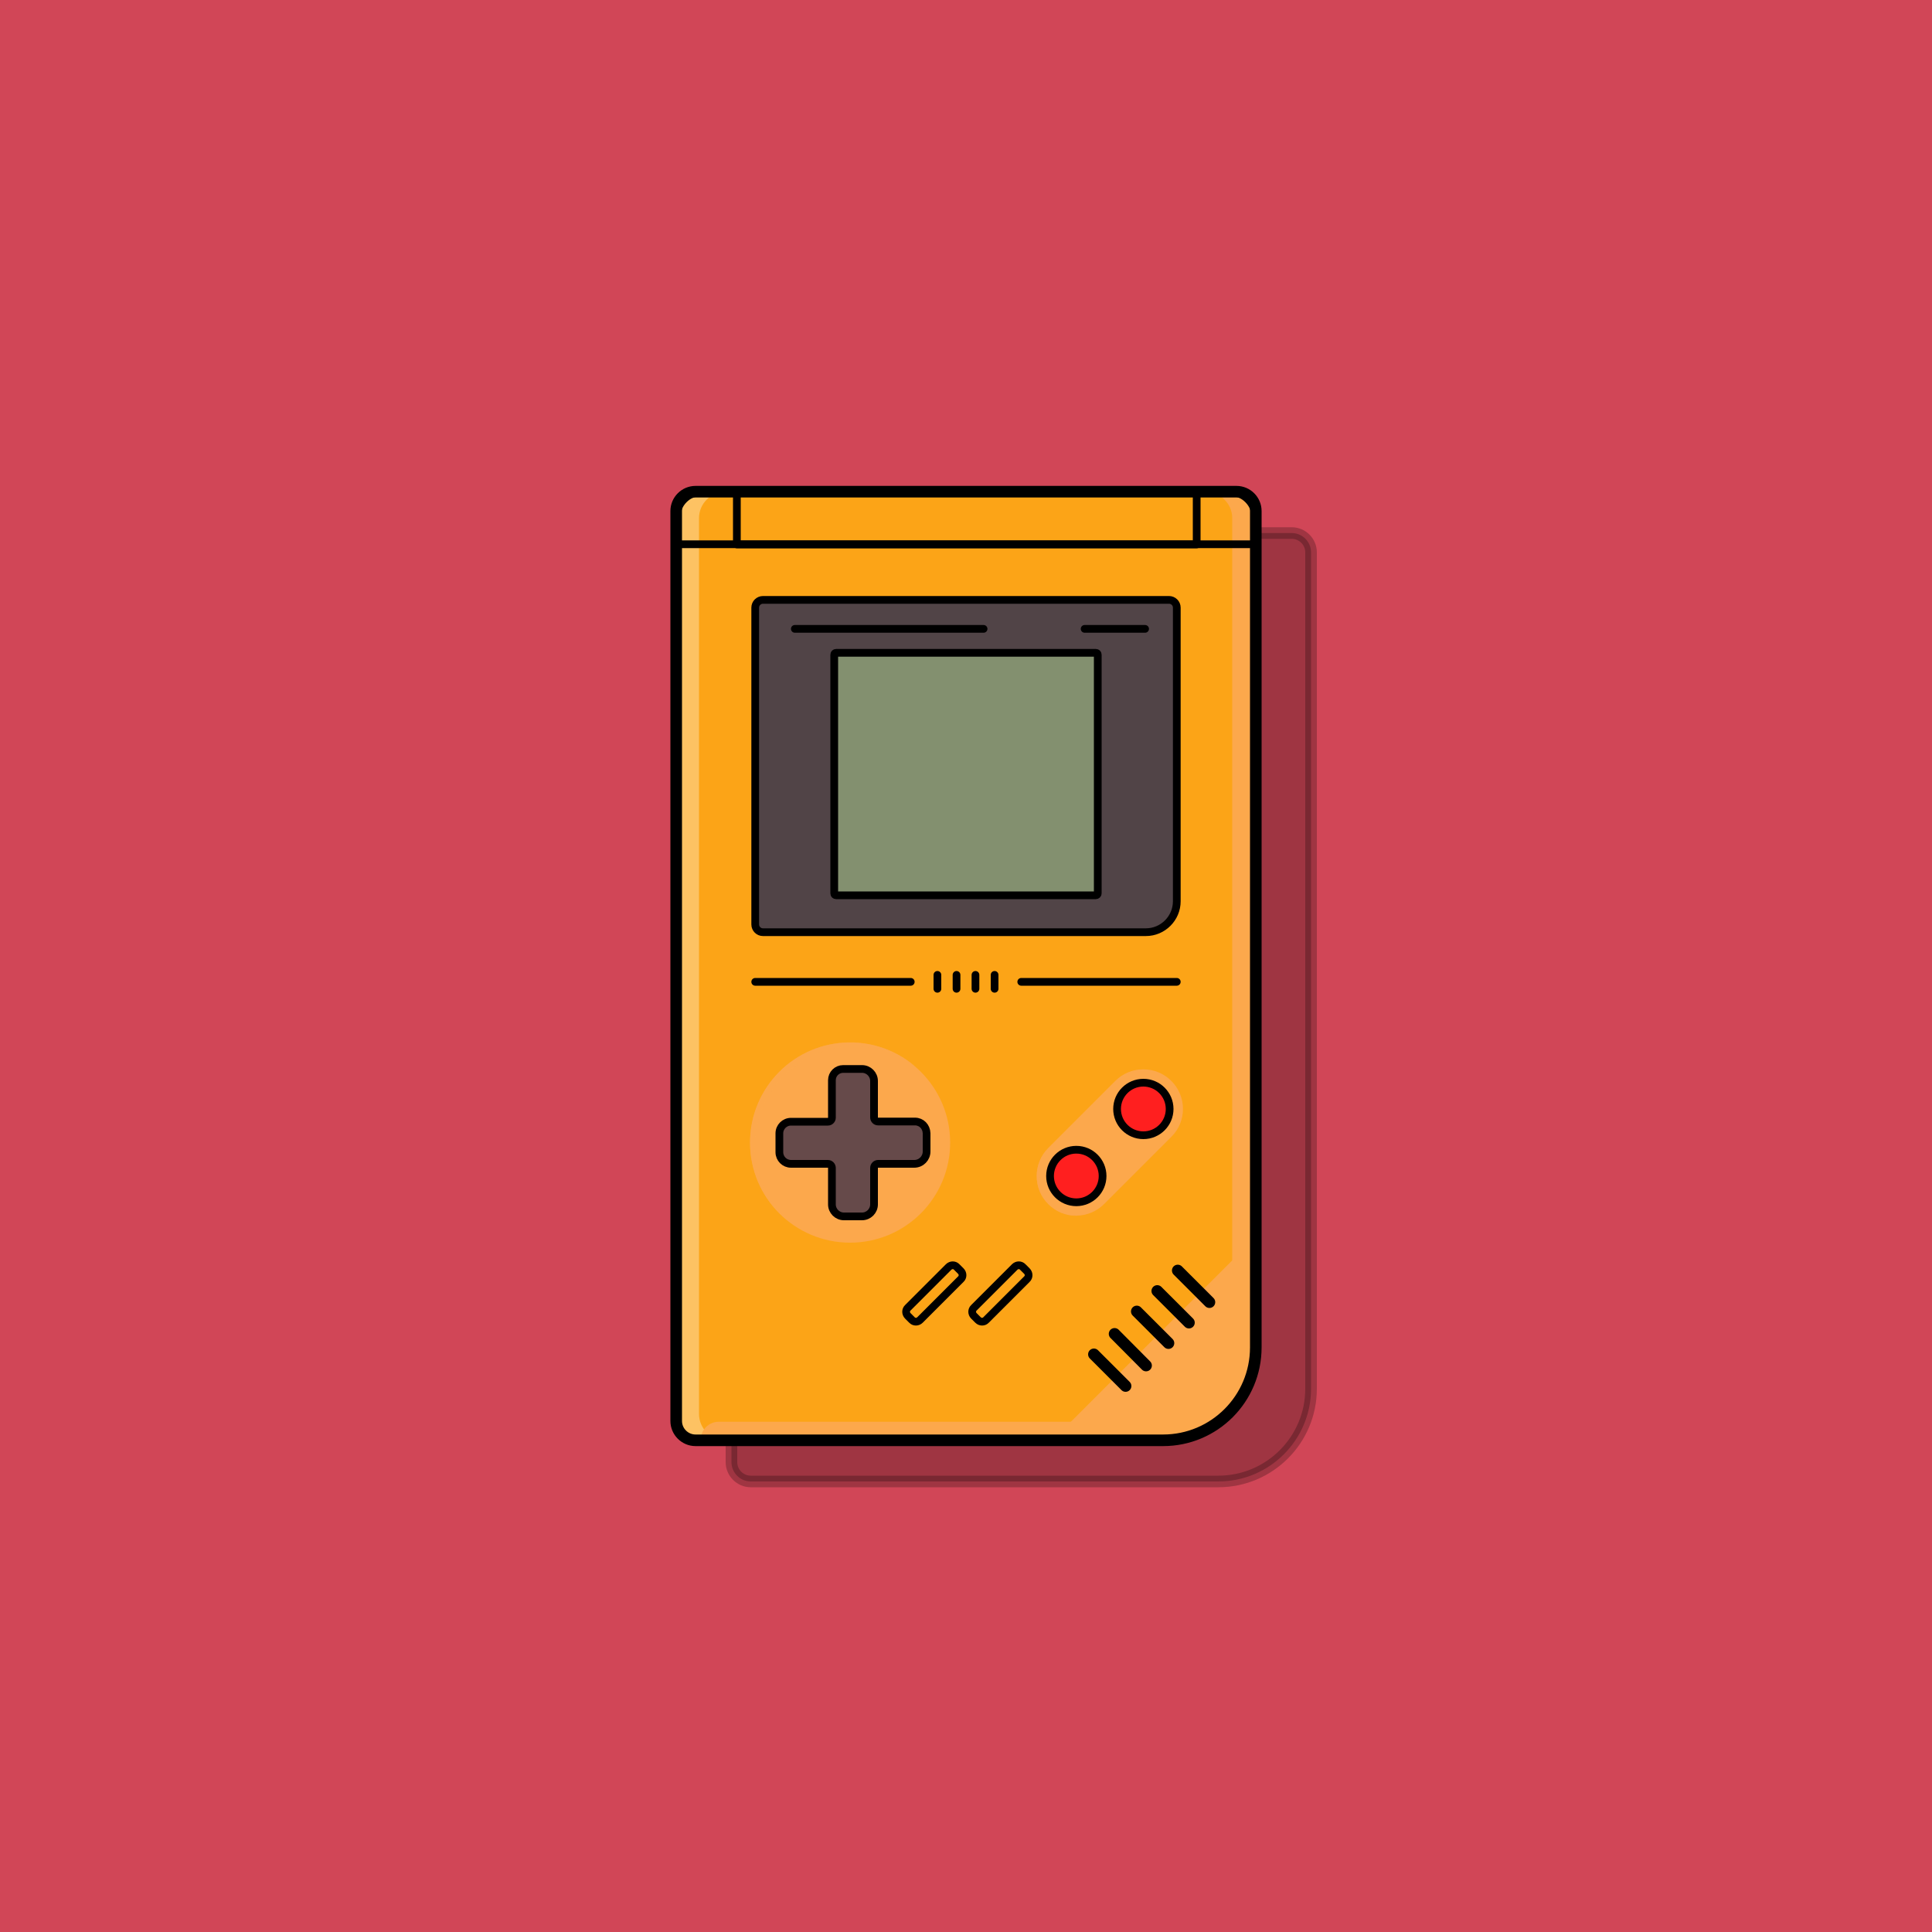 <?xml version="1.0" encoding="utf-8"?>
<!-- Generator: Adobe Illustrator 23.1.1, SVG Export Plug-In . SVG Version: 6.00 Build 0)  -->
<svg version="1.1" id="Layer_1" xmlns="http://www.w3.org/2000/svg" xmlns:xlink="http://www.w3.org/1999/xlink" x="0px" y="0px"
	 viewBox="0 0 1000 1000" style="enable-background:new 0 0 1000 1000;" xml:space="preserve">
<style type="text/css">
	.st0{fill:#D14657;}
	.st1{opacity:0.24;stroke:#000000;stroke-width:6;stroke-linecap:round;stroke-linejoin:round;stroke-miterlimit:10;}
	.st2{fill:#FCA417;}
	.st3{opacity:0.33;fill:#FFFFFF;}
	.st4{fill:#FCA84C;}
	.st5{opacity:0.66;fill:#FCA84C;}
	.st6{fill:none;stroke:#000000;stroke-width:6;stroke-linecap:round;stroke-linejoin:round;stroke-miterlimit:10;}
	.st7{fill:#514447;}
	.st8{fill:none;stroke:#000000;stroke-width:4;stroke-linecap:round;stroke-linejoin:round;stroke-miterlimit:10;}
	.st9{fill:#83906F;}
	.st10{fill:#664A4A;}
	.st11{fill:#FF1F1F;}
</style>
<rect class="st0" width="1000" height="1000"/>
<path id="XMLID_81_" class="st1" d="M630.6,766.8h-242c-5.5,0-10-4.5-10-10V285.9c0-5.5,4.5-10,10-10h280c5.5,0,10,4.5,10,10v432.9
	C678.6,745.3,657.1,766.8,630.6,766.8z"/>
<g id="XMLID_5_">
	<path id="XMLID_125_" class="st2" d="M602,745.5H360c-5.5,0-10-4.5-10-10V264.5c0-5.5,4.5-10,10-10h280c5.5,0,10,4.5,10,10v432.9
		C650,724,628.5,745.5,602,745.5z"/>
	<path id="XMLID_123_" class="st3" d="M361.8,731.8V268.2c0-7.5,6.1-13.6,13.6-13.6h-11.8c-7.5,0-13.6,6.1-13.6,13.6v463.6
		c0,7.5,6.1,13.6,13.6,13.6h11.8C367.9,745.5,361.8,739.3,361.8,731.8z"/>
	<circle id="XMLID_121_" class="st4" cx="440" cy="591.4" r="51.8"/>
	<path id="XMLID_119_" class="st5" d="M402.1,561c17.5-21.9,49.2-25.8,71.5-9.1c-0.4-0.3-0.8-0.7-1.2-1c-22.3-17.9-55-14.3-72.8,8.1
		s-14.3,55,8.1,72.8c0.4,0.3,0.9,0.7,1.3,1C387.7,614.7,384.5,582.9,402.1,561z"/>
	<g id="XMLID_112_">
		<path id="XMLID_117_" class="st4" d="M636.4,254.5h-12.5c7.5,0,13.9,6.1,13.9,13.6V680c0,36.1-29.5,65.5-65.7,65.5h12.5
			c36.1,0,65.5-29.3,65.5-65.5V268.2C650,260.7,643.9,254.5,636.4,254.5z"/>
		<path id="XMLID_115_" class="st4" d="M544.7,745.5h39.8c36.1,0,65.5-29.3,65.5-65.5v-39.8L544.7,745.5z"/>
		<path id="XMLID_113_" class="st4" d="M584.5,735.9H372c-5.1,0-9.3,4.2-9.3,9.3v0.2h221.8c58.1,0,65.5-29.3,65.5-65.5v-9.5
			C650,706.6,620.7,735.9,584.5,735.9z"/>
	</g>
	<path id="XMLID_111_" class="st6" d="M602,745.5H360c-5.5,0-10-4.5-10-10V264.5c0-5.5,4.5-10,10-10h280c5.5,0,10,4.5,10,10v432.9
		C650,724,628.5,745.5,602,745.5z"/>
	<path id="XMLID_110_" class="st7" d="M593.1,482.5H394.9c-2.2,0-4-1.8-4-4v-164c0-2.2,1.8-4,4-4h210.2c2.2,0,4,1.8,4,4v152
		C609.1,475.3,601.9,482.5,593.1,482.5z"/>
	<path id="XMLID_109_" class="st8" d="M593.1,482.5H394.9c-2.2,0-4-1.8-4-4v-164c0-2.2,1.8-4,4-4h210.2c2.2,0,4,1.8,4,4v152
		C609.1,475.3,601.9,482.5,593.1,482.5z"/>
	<path id="XMLID_108_" class="st9" d="M567.2,463.4H432.8c-0.6,0-1-0.4-1-1V338.9c0-0.6,0.4-1,1-1h134.4c0.6,0,1,0.4,1,1v123.5
		C568.2,463,567.7,463.4,567.2,463.4z"/>
	<path id="XMLID_107_" class="st8" d="M567.2,463.4H432.8c-0.6,0-1-0.4-1-1V338.9c0-0.6,0.4-1,1-1h134.4c0.6,0,1,0.4,1,1v123.5
		C568.2,463,567.7,463.4,567.2,463.4z"/>
	<path id="XMLID_106_" class="st8" d="M636.4,254.5H363.6c-7.5,0-13.6,6.1-13.6,13.6v13.6h300v-13.6
		C650,260.7,643.9,254.5,636.4,254.5z"/>
	<line id="XMLID_105_" class="st8" x1="528.6" y1="508.2" x2="609.1" y2="508.2"/>
	<line id="XMLID_104_" class="st8" x1="390.9" y1="508.2" x2="471.4" y2="508.2"/>
	<g id="XMLID_94_">
		<g>
			<g id="XMLID_152_">
				<path id="XMLID_153_" class="st10" d="M474.8,602.5h-67.2c-2.5,0-4.6-2-4.6-4.6v-13.1c0-2.5,2-4.6,4.6-4.6h67.2
					c2.5,0,4.6,2,4.6,4.6v13.1C479.3,600.5,477.3,602.5,474.8,602.5z"/>
			</g>
			<g id="XMLID_150_">
				<path id="XMLID_151_" class="st10" d="M430,625v-67.2c0-2.5,2-4.6,4.6-4.6h13.1c2.5,0,4.6,2,4.6,4.6V625c0,2.5-2,4.6-4.6,4.6
					h-13.1C432,629.5,430,627.5,430,625z"/>
			</g>
		</g>
	</g>
	<path id="XMLID_93_" class="st8" d="M473.6,580.5h-19.1c-1.2,0-2.1-1-2.1-2.1v-18.9c0-3.4-2.8-6.2-6.2-6.2h-9.8
		c-3.2,0-5.8,2.6-5.8,5.8v19.4c0,1.2-1,2.1-2.1,2.1h-19.1c-3.3,0-6,2.7-6,6v9.8c0,3.3,2.7,6,6,6h19.1c1.2,0,2.1,1,2.1,2.1v18.9
		c0,3.4,2.8,6.2,6.2,6.2h9.4c3.4,0,6.2-2.8,6.2-6.2v-18.9c0-1.2,1-2.1,2.1-2.1h18.7c3.6,0,6.4-2.9,6.4-6.4v-9.4
		C479.5,583.1,476.9,580.5,473.6,580.5z"/>
	<g id="XMLID_77_">
		<path id="XMLID_91_" class="st4" d="M557.1,629.2c-5.5,0-10.6-2.1-14.5-6c-3.9-3.9-6-9-6-14.5c0-5.5,2.1-10.6,6-14.5l34.7-34.7
			c3.9-3.9,9-6,14.5-6c5.5,0,10.6,2.1,14.5,6c8,8,8,21,0,28.9l-34.7,34.7C567.7,627,562.6,629.2,557.1,629.2z"/>
		<path id="XMLID_88_" class="st5" d="M544.2,623.2c-3.9-3.9-6-9-6-14.5c0-5.5,2.1-10.6,6-14.5l34.7-34.7c3.7-3.7,8.5-5.8,13.7-5.9
			c-0.3,0-0.5,0-0.8,0c-5.5,0-10.6,2.1-14.5,6l-34.7,34.7c-3.9,3.9-6,9-6,14.5c0,5.5,2.1,10.6,6,14.5c3.9,3.9,9,6,14.5,6
			c0.3,0,0.5,0,0.8,0C552.7,628.9,547.9,626.9,544.2,623.2z"/>
		<circle id="XMLID_86_" class="st11" cx="591.8" cy="574" r="13.6"/>
		<circle id="XMLID_80_" class="st11" cx="557.1" cy="608.7" r="13.6"/>
		<circle id="XMLID_79_" class="st8" cx="591.8" cy="574" r="13.6"/>
		<circle id="XMLID_78_" class="st8" cx="557.1" cy="608.7" r="13.6"/>
	</g>
	<path id="XMLID_76_" class="st8" d="M472,683.2l-2.1-2.1c-1.2-1.2-1.2-3.1,0-4.2l21.1-21.1c1.2-1.2,3.1-1.2,4.2,0l2.1,2.1
		c1.2,1.2,1.2,3.1,0,4.2l-21.1,21.1C475,684.4,473.1,684.4,472,683.2z"/>
	<path id="XMLID_75_" class="st8" d="M506.2,683.2l-2.1-2.1c-1.2-1.2-1.2-3.1,0-4.2l21.1-21.1c1.2-1.2,3.1-1.2,4.2,0l2.1,2.1
		c1.2,1.2,1.2,3.1,0,4.2l-21.1,21.1C509.3,684.4,507.4,684.4,506.2,683.2z"/>
	<g id="XMLID_61_">
		<line id="XMLID_74_" class="st6" x1="576.9" y1="690.4" x2="593.2" y2="706.8"/>
		<line id="XMLID_70_" class="st6" x1="566.2" y1="701" x2="582.6" y2="717.4"/>
		<line id="XMLID_64_" class="st6" x1="588.4" y1="678.8" x2="604.8" y2="695.2"/>
		<line id="XMLID_63_" class="st6" x1="599" y1="668.2" x2="615.4" y2="684.6"/>
		<line id="XMLID_62_" class="st6" x1="609.6" y1="657.6" x2="626" y2="674"/>
	</g>
	<rect id="XMLID_60_" x="381.4" y="254.5" class="st8" width="238" height="27.3"/>
	<g id="XMLID_57_">
		<line id="XMLID_59_" class="st8" x1="411.4" y1="325.5" x2="509.1" y2="325.5"/>
		<line id="XMLID_58_" class="st8" x1="561.4" y1="325.5" x2="592.7" y2="325.5"/>
	</g>
	<g id="XMLID_37_">
		<line id="XMLID_56_" class="st8" x1="485.2" y1="504.6" x2="485.2" y2="511.8"/>
		<line id="XMLID_46_" class="st8" x1="495.1" y1="504.6" x2="495.1" y2="511.8"/>
		<line id="XMLID_45_" class="st8" x1="504.9" y1="504.6" x2="504.9" y2="511.8"/>
		<line id="XMLID_41_" class="st8" x1="514.8" y1="504.6" x2="514.8" y2="511.8"/>
	</g>
</g>
</svg>
